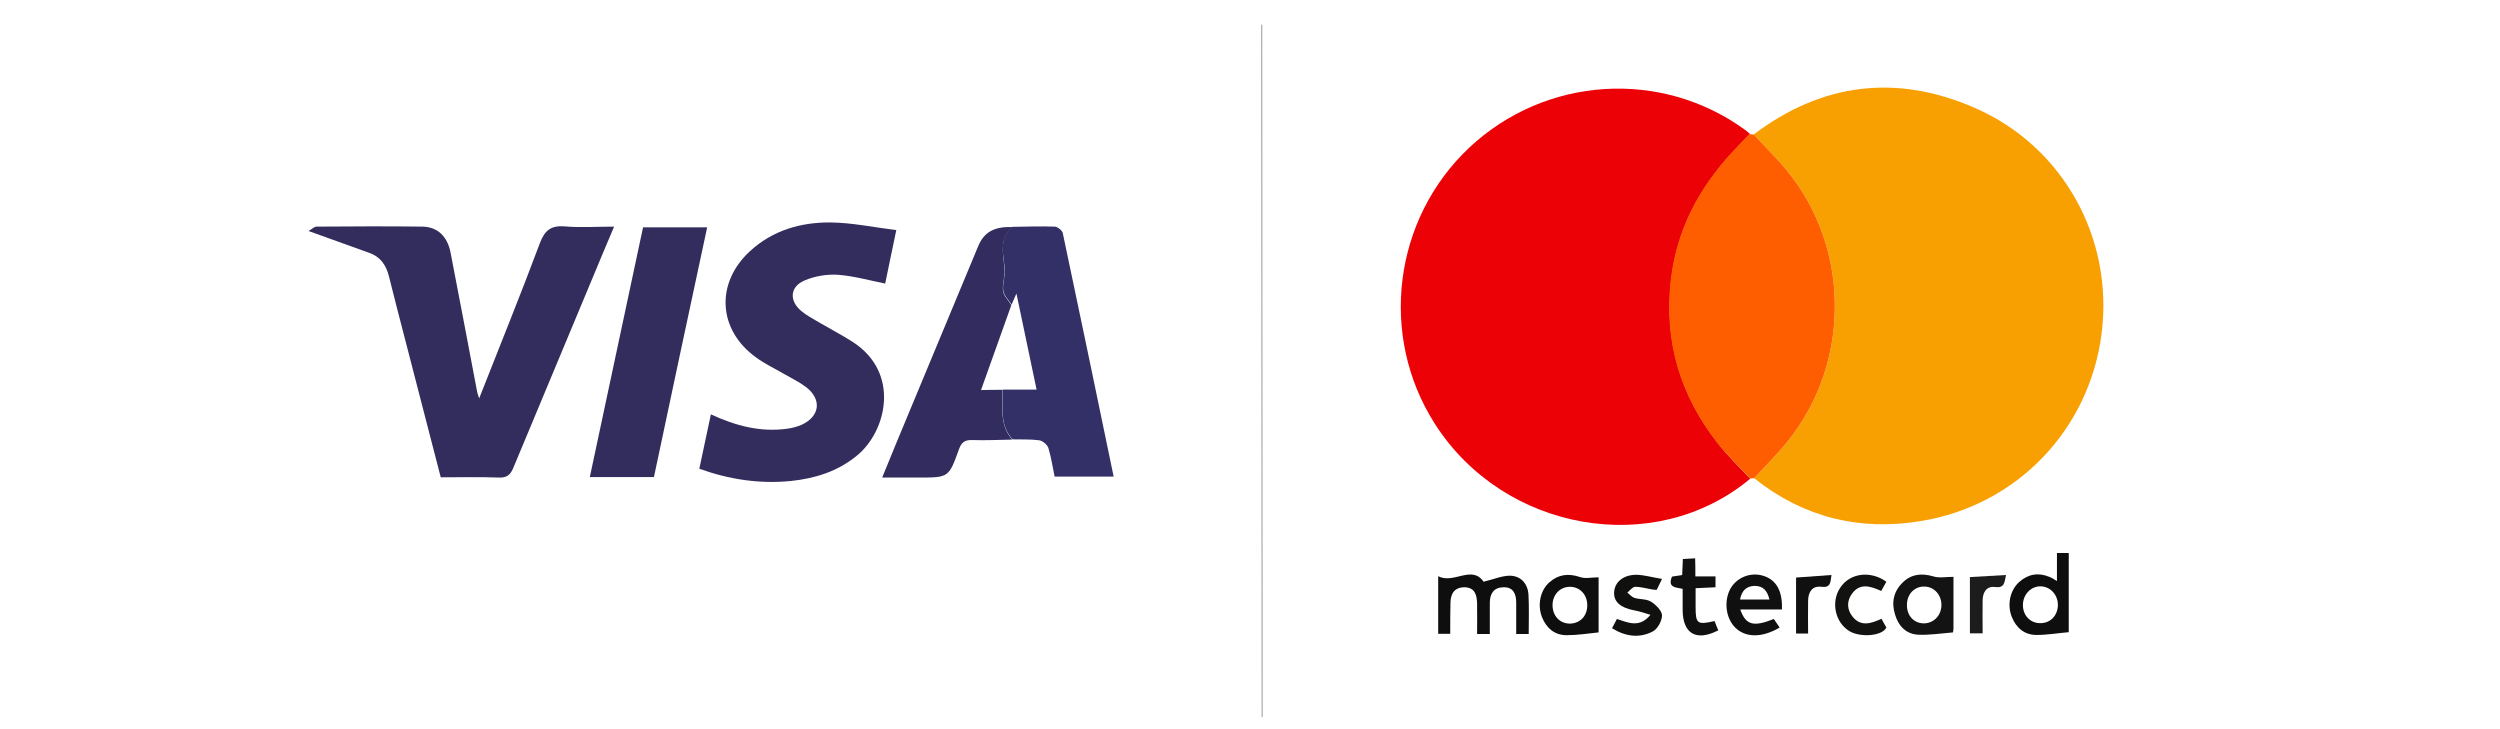 <?xml version="1.0" encoding="utf-8"?>
<!-- Generator: Adobe Illustrator 23.0.3, SVG Export Plug-In . SVG Version: 6.00 Build 0)  -->
<svg version="1.1" id="Слой_1" xmlns="http://www.w3.org/2000/svg" xmlns:xlink="http://www.w3.org/1999/xlink" x="0px" y="0px"
	 viewBox="0 0 1080 315" style="enable-background:new 0 0 1080 315;" xml:space="preserve">
<style type="text/css">
	.st0{fill:#EC0107;}
	.st1{fill:#F89F01;}
	.st2{fill:#FE5E00;}
	.st3{fill:#332D5E;}
	.st4{fill:#323066;}
	.st5{fill:#322C5F;}
	.st6{fill:#0E0E0E;}
	.st7{fill:#131313;}
	.st8{fill:#101010;}
	.st9{fill:#10100F;}
	.st10{fill:#A7A6A3;}
	.st11{fill:#121211;}
	.st12{fill:#1D1C1C;}
</style>
<path class="st0" d="M756.1,206.8c-41.2,34.4-106.5,23-136.3-23.8c-24.2-38-17.9-88.3,14.9-119.2c32.9-30.9,83-34.1,119.3-7.6
	c0.7,0.5,1.3,1.1,2,1.7c-2.5,2.6-5.1,5.2-7.5,7.8c-14.6,15.8-24.2,33.9-26.6,55.7c-2.9,26.3,4.1,49.4,20.2,70
	C746.3,196.9,751.3,201.7,756.1,206.8z"/>
<path class="st1" d="M757.6,58.1c29.6-22.4,61.9-26.2,95.5-11.5c38.3,16.7,60,56.5,54.8,97.4c-5.2,41.4-36.4,74.3-78.1,81.1
	c-26.5,4.4-50.8-1.6-72-18.5c4.7-5.1,9.6-10,14-15.3c29-35.5,27.6-88-3.2-121.5C765,65.9,761.3,62.1,757.6,58.1z"/>
<path class="st2" d="M757.6,58.1c3.7,3.9,7.4,7.8,11,11.7c30.8,33.5,32.2,86,3.2,121.5c-4.4,5.3-9.3,10.2-14,15.3
	c-0.6,0-1.2,0.1-1.8,0.1c-4.7-5.1-9.8-9.9-14.1-15.3c-16.1-20.6-23.1-43.8-20.2-70c2.4-21.8,12-39.9,26.6-55.7
	c2.5-2.7,5-5.2,7.5-7.8C756.5,58,757,58.1,757.6,58.1z"/>
<path class="st3" d="M207,172.1c9.1-23.2,18-45,26.2-67c2.1-5.6,4.8-7.8,10.9-7.3c6.8,0.6,13.6,0.1,21.2,0.1
	c-1.6,3.8-3,7.1-4.4,10.4c-13,31.2-26.1,62.5-39.1,93.7c-1.3,3.2-2.9,4.5-6.5,4.3c-8.2-0.3-16.4-0.1-24.9-0.1c-5-19.5-10-38.7-15-58
	c-2.5-9.6-5-19.3-7.4-28.9c-1.2-4.7-3.6-8.3-8.3-10c-8.5-3.1-17-6.1-26.4-9.5c1.4-0.8,2.4-1.9,3.5-1.9c15.2-0.1,30.5-0.2,45.7,0
	c6.4,0.1,10.7,4.1,12.1,11c3.9,20.1,7.7,40.2,11.5,60.2C206.2,169.8,206.4,170.2,207,172.1z"/>
<path class="st3" d="M302.1,202.5c1.7-8,3.3-15.6,5-23.5c10.8,5,21.5,7.8,33,6.2c2.1-0.3,4.1-0.8,6-1.6c8.1-3.6,9.1-11,2.1-16.4
	c-2.9-2.2-6.3-3.8-9.4-5.6c-4.1-2.4-8.4-4.4-12.2-7.2c-16.5-11.9-17.6-32.1-2.6-45.9c9.8-9,21.9-12.5,34.8-12.4
	c9.3,0.1,18.6,2.1,28.4,3.3c-1.8,8.8-3.4,16.1-4.8,23.1c-7-1.4-13.7-3.3-20.5-3.8c-4.7-0.3-9.9,0.6-14.2,2.4
	c-6.5,2.7-6.9,8.8-1.5,13.3c2.3,1.9,5,3.3,7.5,4.8c4.8,2.8,9.8,5.4,14.5,8.4c21,13.4,14.8,38.9,1.9,49.3c-8.3,6.8-18,9.8-28.5,10.9
	C328.2,209.1,315.2,207.2,302.1,202.5z"/>
<path class="st4" d="M437.2,98c6.1-0.1,12.3-0.3,18.4-0.1c1.2,0,3.2,1.6,3.5,2.7c7.4,35,14.7,70,22,105.3c-8.7,0-17,0-25.5,0
	c-0.9-4.3-1.5-8.4-2.7-12.4c-0.5-1.4-2.5-3.1-4-3.3c-3.8-0.5-7.7-0.3-11.5-0.4c-5.7-6.3-4.1-14.1-4.2-21.5c4.7,0,9.4,0,14.6,0
	c-2.9-13.9-5.7-27-8.7-41.5c-1.1,2.6-1.6,3.7-2.1,4.8c-1.3-2-3.3-3.9-3.6-6.1c-0.4-3,0.9-6.2,0.7-9.2
	C433.5,109.9,431.3,103.3,437.2,98z"/>
<path class="st3" d="M282.5,206.1c-9.4,0-18.3,0-27.7,0c7.7-36.1,15.3-71.9,23-107.9c9.1,0,18.1,0,27.7,0
	C297.8,134.2,290.1,170,282.5,206.1z"/>
<path class="st5" d="M433.1,168.4c0.1,7.4-1.4,15.2,4.2,21.5c-5.8,0.1-11.5,0.4-17.3,0.2c-3.1-0.1-4.6,0.9-5.7,3.9
	c-4.4,12.3-4.5,12.3-17.3,12.3c-5.1,0-10.1,0-15.9,0c2.2-5.3,4.1-10.1,6.1-14.9c11.8-28.4,23.6-56.8,35.4-85.1
	c2.5-6,6.9-8.5,14.7-8.2c-5.9,5.3-3.8,11.9-3.3,18.4c0.2,3-1.1,6.2-0.7,9.2c0.3,2.1,2.3,4,3.6,6.1c-4.3,12-8.6,24-13.1,36.7
	C427.5,168.4,430.3,168.4,433.1,168.4z"/>
<path class="st6" d="M626.5,273.8c-1.9,0-3.4,0-5.2,0c0-8,0-16,0-24.9c6.6,3.6,14.5-5,19.6,2.4c4.3-1,7.9-2.6,11.4-2.6
	c4.7,0.1,7.7,3.4,8,8.2c0.3,5.6,0.1,11.2,0.1,17c-1.8,0-3.3,0-5.4,0c0-4.6,0-9.1,0-13.6c0-3.7-1.3-6.8-5.6-6.6
	c-4.1,0.1-5.8,2.8-5.8,6.7c0,4.4,0,8.7,0,13.5c-1.8,0-3.5,0-5.5,0c0-4.5,0.1-8.8,0-13.2c-0.1-3.6-0.9-6.9-5.4-7
	c-4.4,0-6.1,2.8-6.1,6.9C626.5,264.8,626.5,269.1,626.5,273.8z"/>
<path class="st6" d="M888.6,251c0-4.6,0-8.2,0-12.1c1.8,0,3.3,0,5.1,0c0,11.5,0,23,0,34.2c-4.7,0.4-9.3,1.2-13.9,1.2
	c-5.2,0-8.8-3-10.7-7.8c-2.1-5.2-0.8-11.4,3.1-15c3.9-3.5,8.3-4.3,13.1-2.3C886.2,249.5,886.9,250,888.6,251z M881.3,269.2
	c4.3,0.1,7.5-3.1,7.7-7.5c0.2-4.5-3.1-8.3-7.4-8.4c-4.3-0.1-7.7,3.6-7.7,8.1C873.9,265.9,877.1,269.2,881.3,269.2z"/>
<path class="st6" d="M690.6,273.2c-4.7,0.5-9.3,1.2-13.8,1.2c-5.3,0-8.8-3.1-10.7-7.9c-2-5.3-0.7-11.5,3.3-15
	c3.9-3.4,8.2-3.9,13.2-2.2c2.3,0.8,5.1,0.1,8,0.1C690.6,257.3,690.6,265.4,690.6,273.2z M685.7,261.7c0.1-4.7-3.1-8.2-7.5-8.2
	c-4.2,0-7.4,3.3-7.5,7.7c-0.1,4.7,3,8.2,7.5,8.2C682.6,269.3,685.6,266.2,685.7,261.7z"/>
<path class="st7" d="M843.9,249.2c0,7.8,0,15.2,0,22.5c0,0.5-0.2,1-0.2,1.5c-5,0.4-10,1.2-14.9,1c-5.2-0.2-8.6-3.6-10.1-8.6
	c-1.7-5.3-0.7-10.1,3.3-14c3.7-3.6,8.1-4.1,13.2-2.6C837.7,249.8,840.6,249.2,843.9,249.2z M838.7,261.5c0.1-4.4-3.1-8-7.2-8.1
	c-4.4-0.2-7.8,3.3-7.7,8.1c0,4.6,3.1,7.8,7.4,7.8C835.4,269.2,838.6,265.9,838.7,261.5z"/>
<path class="st8" d="M768.8,271.1c-7.6,4.5-14.7,4.4-19.1,0.1c-4.2-4.1-5.1-11.6-2.1-17c2.8-4.8,8.6-7.1,14-5.5
	c5.7,1.7,8.5,6.5,8.2,14.6c-5.9,0-11.9,0-18,0c2.4,6.8,5.7,7.6,14.5,4.1C767,268.5,767.8,269.7,768.8,271.1z M764.4,259
	c-0.9-3.8-2.7-5.9-6.4-5.9c-3.6,0.1-5.6,2.1-6.3,5.9C755.9,259,759.8,259,764.4,259z"/>
<path class="st9" d="M718,250.1c-1.1,2.2-1.7,3.4-2.3,4.7c-0.6,0-1.1,0-1.6-0.1c-2.6-0.4-5.1-1.2-7.7-1.2c-1.1,0-2.3,1.6-3.4,2.5
	c1,0.8,1.9,1.9,3.1,2.3c2.3,0.7,5.1,0.4,7.1,1.6c2.1,1.3,4.7,3.9,4.8,5.9c0,2.4-1.9,5.9-4,7c-5.8,3-11.8,2.2-17.6-1.4
	c0.7-1.4,1.4-2.6,2.1-4c4.9,1.6,9.8,4,14.5-1.8c-2.3-0.7-4.6-1.5-6.9-1.9c-6-1.1-9-3.7-8.8-7.8c0.2-4.4,3.9-7.6,9.7-7.6
	C710.3,248.4,713.8,249.4,718,250.1z"/>
<path class="st8" d="M732.4,249c3.3,0,5.9,0,8.7,0c0,1.7,0,3,0,4.7c-2.8,0.1-5.5,0.3-8.6,0.4c0,2.8,0,5.4,0,8c0,7.4,0.7,7.9,8.2,6.2
	c0.5,1.3,1,2.7,1.6,4c-9.5,4.9-15.3,1.5-15.4-8.7c0-3,0-5.9,0-9.2c-2.6-0.7-6.7-0.3-4.6-5.3c1.2-0.2,2.7-0.4,4.4-0.7
	c0.1-2.2,0.2-4.3,0.3-6.9c1.6-0.1,3.2-0.2,5.3-0.3C732.4,243.9,732.4,246.1,732.4,249z"/>
<path class="st10" d="M545.3,10.6c0.1,99.7,0.1,199.5,0.2,299.2c-0.2,0-0.3,0-0.5,0c-0.1-99.7-0.1-199.4-0.2-299.1
	C544.9,10.7,545.1,10.7,545.3,10.6z"/>
<path class="st11" d="M812.8,267.3c0.9,1.6,1.5,2.8,2.1,3.8c-1.7,3.6-10.8,4.4-15.7,1.7c-6.3-3.6-8.4-12.5-4.3-18.8
	c4.1-6.4,13-7.7,20-2.7c-0.7,1.3-1.4,2.6-2.2,4c-4.5-2-9-3.6-12.5,1c-2.5,3.2-2.4,7.1,0.2,10.2C803.9,270.8,808.3,269.4,812.8,267.3
	z"/>
<path class="st8" d="M775.9,249.5c5.1-0.4,10-0.7,15.3-1.1c-0.5,3.1-0.2,5.6-4.4,5.1c-3.9-0.5-5.6,2.2-5.7,5.9
	c-0.1,4.7,0,9.4,0,14.3c-2,0-3.5,0-5.2,0C775.9,265.6,775.9,257.6,775.9,249.5z"/>
<path class="st12" d="M851,249.3c5.3-0.3,10.2-0.6,15.6-0.9c-0.7,3.3-0.6,5.7-4.7,5.2c-3.6-0.5-5.3,2.1-5.4,5.6
	c-0.1,4.7,0,9.4,0,14.4c-2,0-3.6,0-5.5,0C851,265.5,851,257.5,851,249.3z"/>
</svg>
